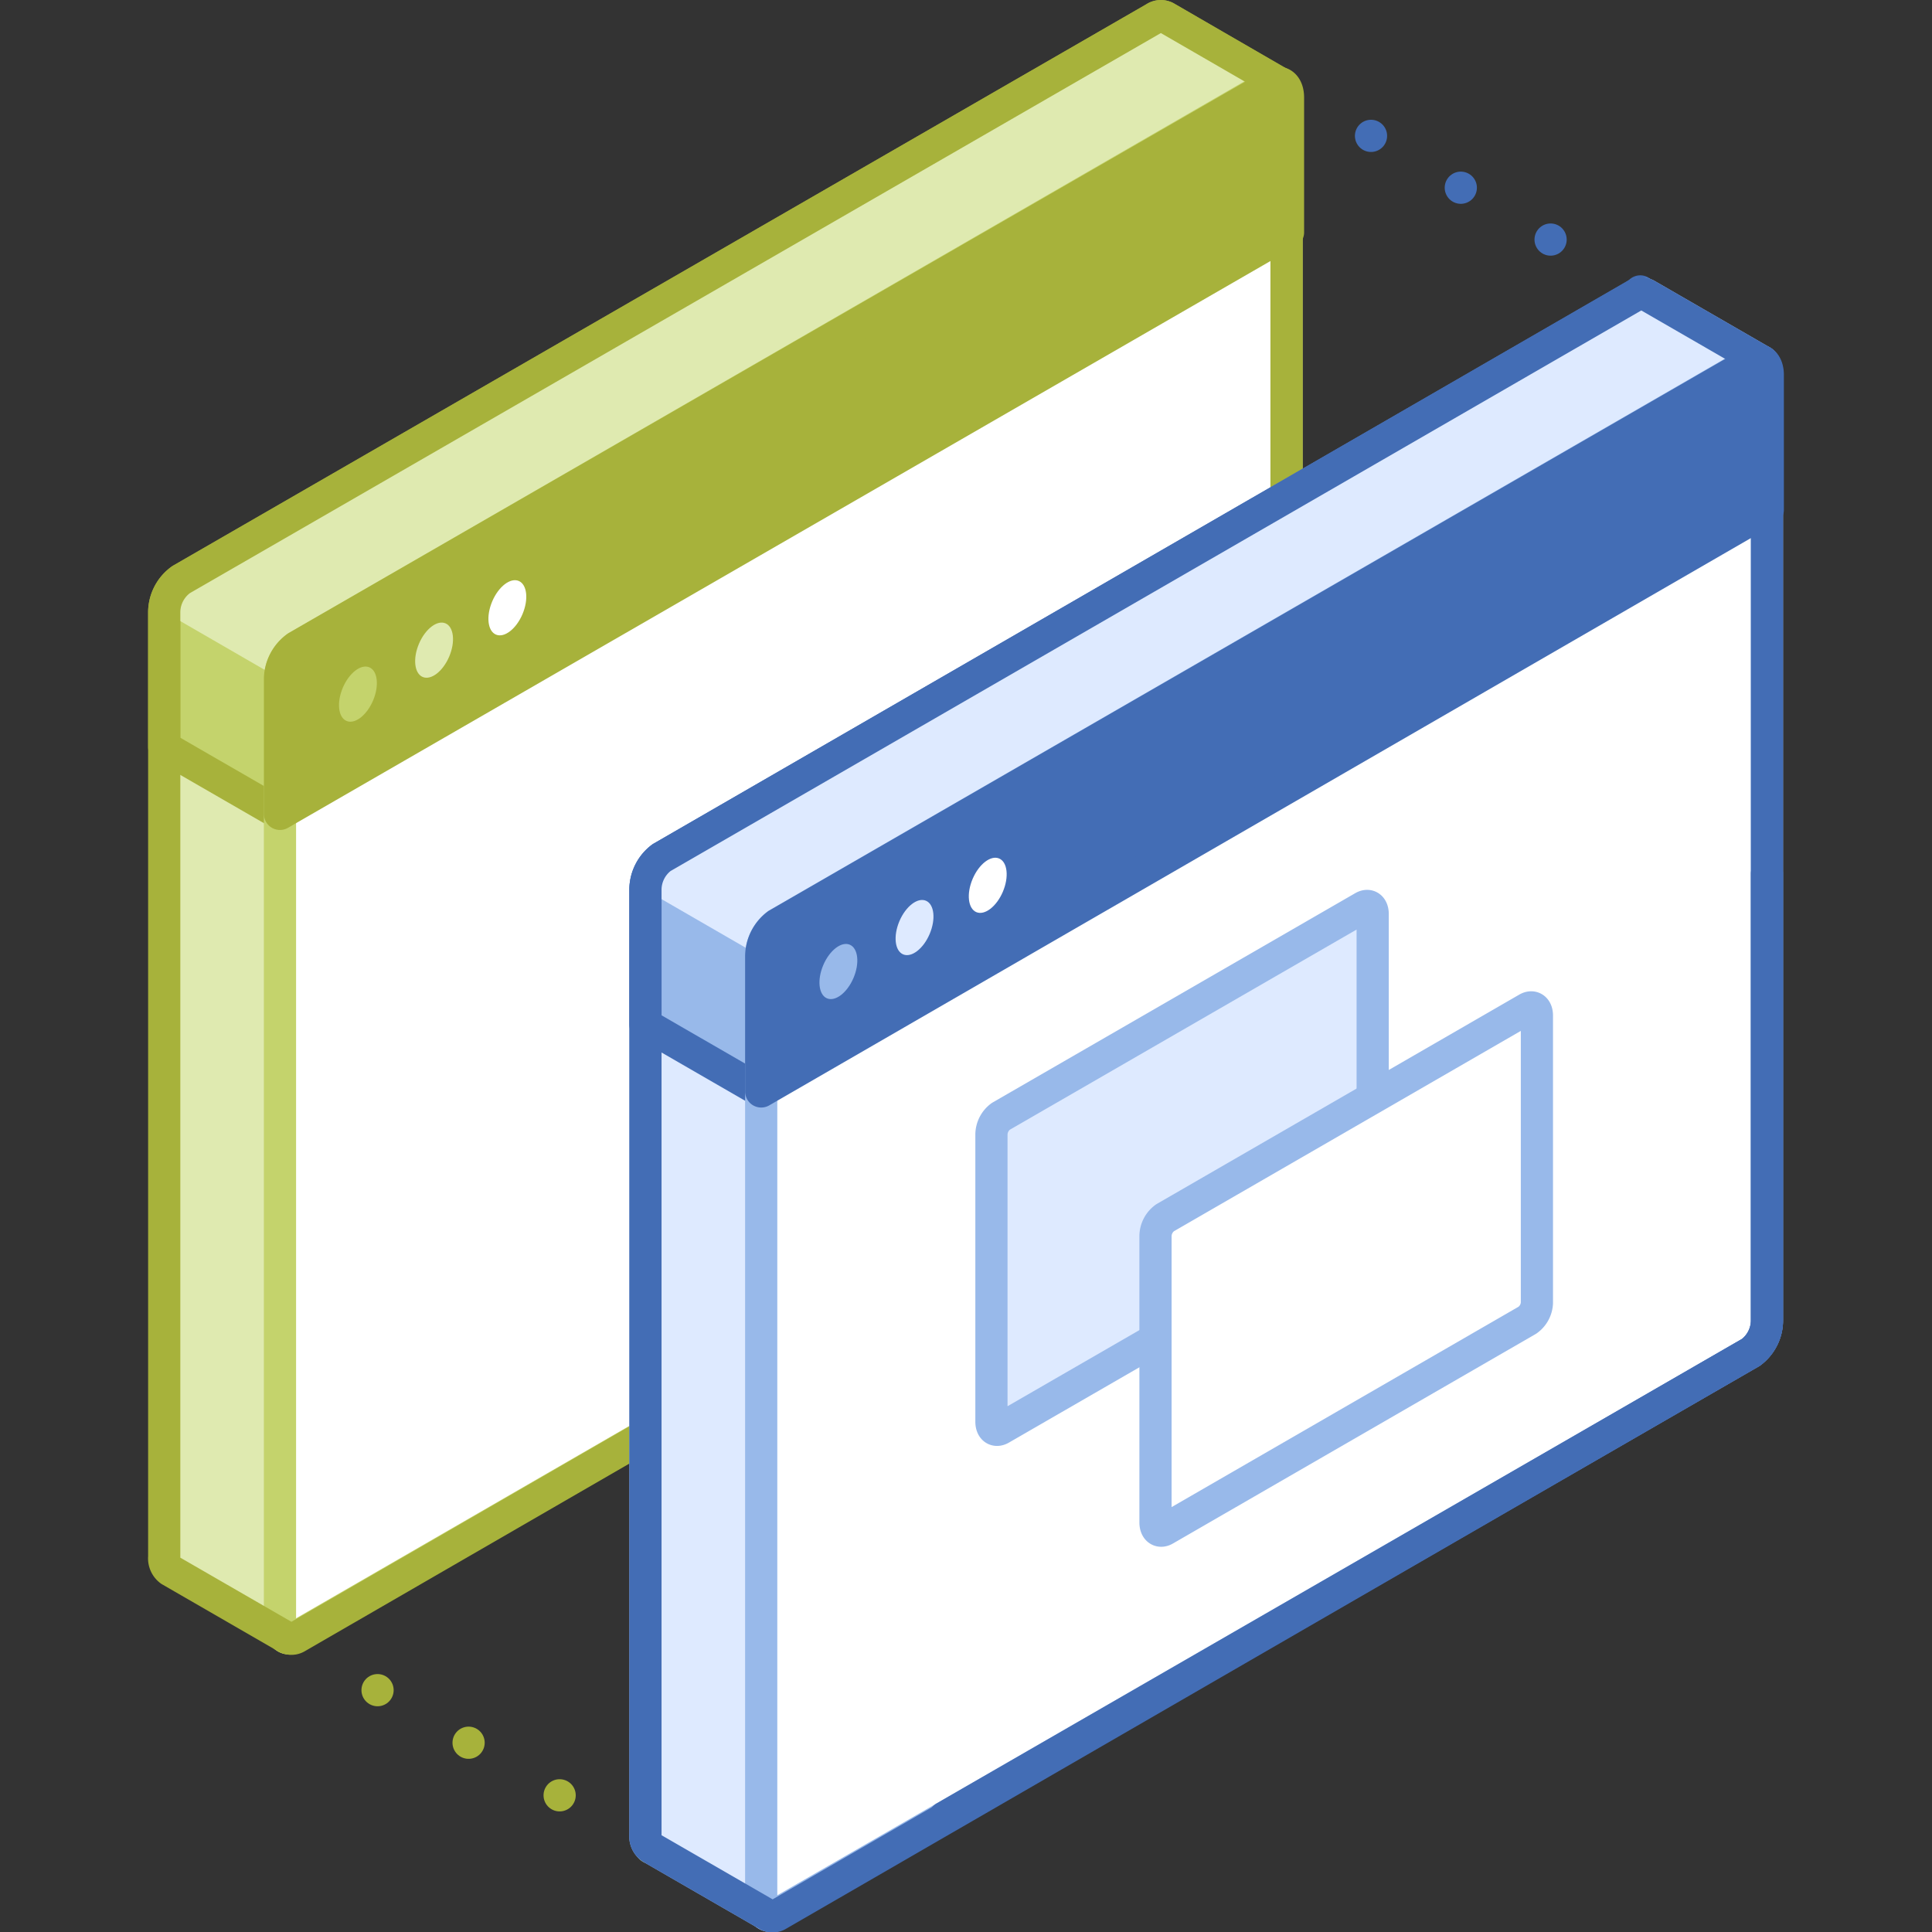 <svg xmlns="http://www.w3.org/2000/svg" viewBox="0 0 120 120"><rect x="0" y="0" width="120" height="120" fill="#333333" stroke="none"/><defs><style>.cls-1,.cls-16,.cls-17,.cls-2,.cls-3,.cls-4{fill:none;}.cls-1,.cls-2,.cls-6,.cls-8{stroke:#a7b23b;}.cls-1,.cls-11,.cls-13,.cls-14,.cls-16,.cls-2,.cls-3,.cls-4,.cls-6,.cls-7,.cls-8{stroke-linecap:round;stroke-linejoin:round;stroke-width:2px;}.cls-2{stroke-dasharray:0 6.53;}.cls-13,.cls-14,.cls-3,.cls-4{stroke:#436db5;}.cls-4{stroke-dasharray:0 6.44;}.cls-5{fill:#dfeab0;}.cls-10,.cls-6{fill:#c4d36c;}.cls-11,.cls-7,.cls-9{fill:#fff;}.cls-7{stroke:#c4d36c;}.cls-8{fill:#a7b23b;}.cls-11,.cls-16{stroke:#98b9ea;}.cls-12{fill:#deeaff;}.cls-13,.cls-15{fill:#98b9ea;}.cls-14{fill:#436db5;}</style></defs><title>instance</title><g id="Layer_2" data-name="Layer 2"><g id="Objects"><line class="cls-1" x1="40.42" y1="114.77" x2="40.42" y2="114.77"/><line class="cls-2" x1="34.76" y1="111.51" x2="20.63" y2="103.35"/><line class="cls-1" x1="17.8" y1="101.72" x2="17.8" y2="101.72"/><line class="cls-3" x1="101.88" y1="18.1" x2="101.88" y2="18.1"/><line class="cls-4" x1="96.31" y1="14.88" x2="82.37" y2="6.83"/><line class="cls-3" x1="79.59" y1="5.22" x2="79.59" y2="5.22"/><path class="cls-5" d="M17.39,101.49v-69L11.25,36a2.51,2.51,0,0,0-1.05,2V96.7a.93.93,0,0,0,.37.84h0Z"/><path class="cls-6" d="M50.9,69.89l20.82-12a2.53,2.53,0,0,0,1-2V14.32l6.83-9.1L72.4,1.07h0a.68.68,0,0,0-.68.05L11.25,36a2.51,2.51,0,0,0-1.05,2V46.4Z"/><path class="cls-5" d="M52.83,62.64,72.76,34.83V14.32l6.83-9.1L72.4,1.07h0a.68.68,0,0,0-.68.05L11.25,36a2.51,2.51,0,0,0-1.05,2h0Z"/><path class="cls-7" d="M78.91,66.73,18.44,101.64c-.58.34-1.05,0-1.05-.79V42.18a2.51,2.51,0,0,1,1.05-2L78.91,5.27c.57-.33,1,0,1,.79V64.73A2.52,2.52,0,0,1,78.91,66.73Z"/><path class="cls-8" d="M80,14.43V6.06c0-.77-.47-1.12-1-.79L18.44,40.18a2.51,2.51,0,0,0-1.05,2v8.37Z"/><ellipse class="cls-5" cx="26.96" cy="40.38" rx="1.81" ry="1.02" transform="translate(-20.75 49.38) rotate(-66.95)"/><ellipse class="cls-9" cx="31.51" cy="37.76" rx="1.81" ry="1.02" transform="translate(-15.57 51.96) rotate(-66.95)"/><ellipse class="cls-10" cx="22.23" cy="43.11" rx="1.81" ry="1.02" transform="translate(-26.14 46.69) rotate(-66.95)"/><path class="cls-1" d="M79.58,5.22h0L72.4,1.07h0a.68.68,0,0,0-.68.05L11.25,36a2.51,2.51,0,0,0-1.05,2V96.7a.93.93,0,0,0,.37.84h0l7.19,4.15h0a.65.65,0,0,0,.68,0L78.91,66.73a2.52,2.52,0,0,0,1-2V6.06A.9.9,0,0,0,79.58,5.22Z"/><path class="cls-11" d="M109.44,22.45l-7.19-4.15h0a.68.68,0,0,0-.68.05L41.09,53.27a2.5,2.5,0,0,0-1,2v58.67a.88.88,0,0,0,.37.84h0l7.19,4.15,6-11.45L101.56,75.1a2.5,2.5,0,0,0,1-2V31.55Z"/><path class="cls-12" d="M47.24,118.72v-69l-6.15,3.55a2.5,2.5,0,0,0-1,2v58.67a.88.88,0,0,0,.37.84h0Z"/><path class="cls-13" d="M80.74,87.12l20.82-12a2.5,2.5,0,0,0,1-2V31.55l6.83-9.1-7.19-4.15h0a.68.68,0,0,0-.68.05L41.09,53.27a2.5,2.5,0,0,0-1,2v8.37Z"/><path class="cls-12" d="M82.68,79.87l19.93-27.81V31.55l6.83-9.1-7.19-4.15h0a.68.68,0,0,0-.68.05L41.09,53.27a2.5,2.5,0,0,0-1,2h0Z"/><path class="cls-11" d="M108.75,84,48.28,118.87c-.57.34-1,0-1-.79V59.41a2.5,2.5,0,0,1,1-2L108.75,22.5c.58-.33,1,0,1,.79V82A2.48,2.48,0,0,1,108.75,84Z"/><path class="cls-3" d="M109.43,22.45h0l-7.19-4.15h0a.68.68,0,0,0-.68.05L41.09,53.27a2.5,2.5,0,0,0-1,2v58.67a.88.88,0,0,0,.37.84h0l7.19,4.15h0a.63.63,0,0,0,.68,0L108.75,84a2.48,2.48,0,0,0,1-2V23.29A.93.93,0,0,0,109.43,22.45Z"/><path class="cls-14" d="M109.8,31.66V23.29c0-.77-.47-1.12-1-.79L48.28,57.42a2.5,2.5,0,0,0-1,2v8.37Z"/><ellipse class="cls-12" cx="56.81" cy="57.61" rx="1.81" ry="1.02" transform="translate(-18.45 87.33) rotate(-66.95)"/><ellipse class="cls-9" cx="61.35" cy="54.99" rx="1.81" ry="1.02" transform="translate(-13.27 89.91) rotate(-66.95)"/><ellipse class="cls-15" cx="52.08" cy="60.34" rx="1.81" ry="1.02" transform="translate(-23.84 84.64) rotate(-66.95)"/><path class="cls-3" d="M58.67,112.88,108.75,84a2.48,2.48,0,0,0,1-2V54.27"/><path class="cls-12" d="M84.68,75.74l-22.52,13c-.32.18-.58,0-.58-.44V70.46a1.42,1.42,0,0,1,.58-1.12l22.52-13c.32-.18.58,0,.58.44V74.62A1.42,1.42,0,0,1,84.68,75.74Z"/><path class="cls-16" d="M84.68,75.74l-22.52,13c-.32.18-.58,0-.58-.44V70.46a1.42,1.42,0,0,1,.58-1.12l22.52-13c.32-.18.58,0,.58.44V74.62A1.42,1.42,0,0,1,84.68,75.74Z"/><path class="cls-11" d="M94.87,82,72.36,95c-.32.19-.59,0-.59-.44V76.76a1.42,1.42,0,0,1,.59-1.12l22.51-13c.32-.18.59,0,.59.44V80.93A1.39,1.39,0,0,1,94.87,82Z"/><rect class="cls-17" width="120" height="120"/><rect class="cls-17" width="120" height="120"/></g></g></svg>